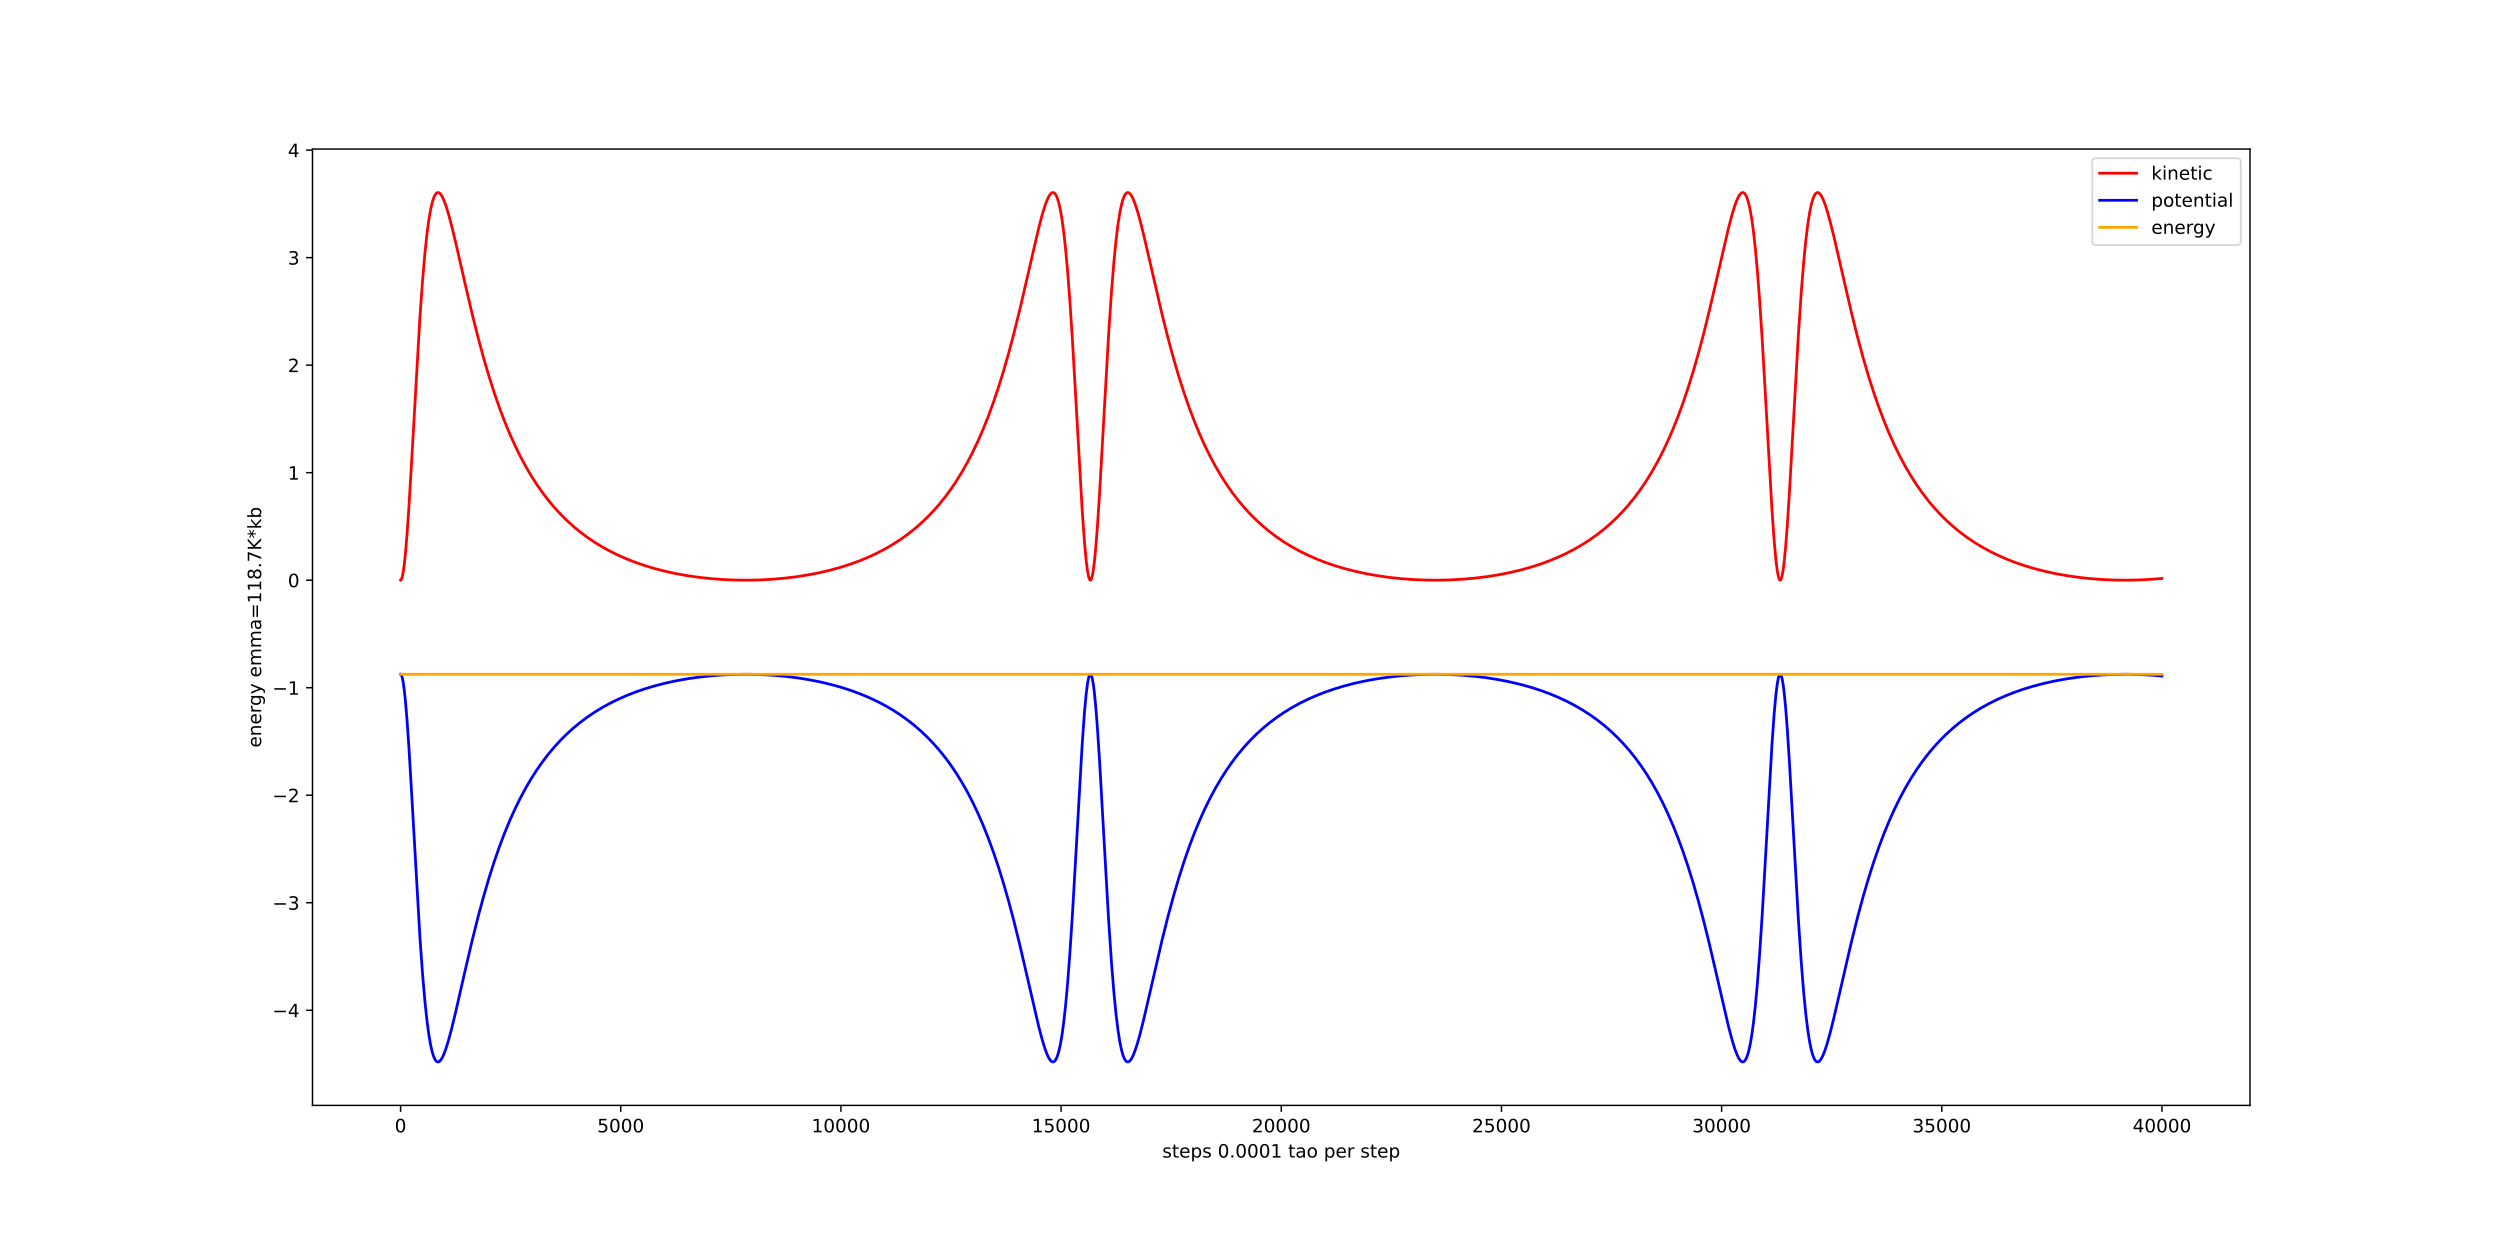<?xml version="1.0" encoding="utf-8" standalone="no"?>
<!DOCTYPE svg PUBLIC "-//W3C//DTD SVG 1.1//EN"
  "http://www.w3.org/Graphics/SVG/1.1/DTD/svg11.dtd">
<!-- Created with matplotlib (https://matplotlib.org/) -->
<svg height="673.2pt" version="1.1" viewBox="0 0 1355.04 673.2" width="1355.04pt" xmlns="http://www.w3.org/2000/svg" xmlns:xlink="http://www.w3.org/1999/xlink">
 <defs>
  <style type="text/css">
*{stroke-linecap:butt;stroke-linejoin:round;}
  </style>
 </defs>
 <g id="figure_1">
  <g id="patch_1">
   <path d="M 0 673.2 
L 1355.04 673.2 
L 1355.04 0 
L 0 0 
z
" style="fill:#ffffff;"/>
  </g>
  <g id="axes_1">
   <g id="patch_2">
    <path d="M 169.38 599.148 
L 1219.536 599.148 
L 1219.536 80.784 
L 169.38 80.784 
z
" style="fill:#ffffff;"/>
   </g>
   <g id="matplotlib.axis_1">
    <g id="xtick_1">
     <g id="line2d_1">
      <defs>
       <path d="M 0 0 
L 0 3.5 
" id="m4a2702fc9f" style="stroke:#000000;stroke-width:0.8;"/>
      </defs>
      <g>
       <use style="stroke:#000000;stroke-width:0.8;" x="217.114" xlink:href="#m4a2702fc9f" y="599.148"/>
      </g>
     </g>
     <g id="text_1">
      <!-- 0 -->
      <defs>
       <path d="M 31.781 66.406 
Q 24.172 66.406 20.328 58.906 
Q 16.5 51.422 16.5 36.375 
Q 16.5 21.391 20.328 13.891 
Q 24.172 6.391 31.781 6.391 
Q 39.453 6.391 43.281 13.891 
Q 47.125 21.391 47.125 36.375 
Q 47.125 51.422 43.281 58.906 
Q 39.453 66.406 31.781 66.406 
z
M 31.781 74.219 
Q 44.047 74.219 50.516 64.516 
Q 56.984 54.828 56.984 36.375 
Q 56.984 17.969 50.516 8.266 
Q 44.047 -1.422 31.781 -1.422 
Q 19.531 -1.422 13.062 8.266 
Q 6.594 17.969 6.594 36.375 
Q 6.594 54.828 13.062 64.516 
Q 19.531 74.219 31.781 74.219 
z
" id="DejaVuSans-48"/>
      </defs>
      <g transform="translate(213.933 613.746)scale(0.1 -0.1)">
       <use xlink:href="#DejaVuSans-48"/>
      </g>
     </g>
    </g>
    <g id="xtick_2">
     <g id="line2d_2">
      <g>
       <use style="stroke:#000000;stroke-width:0.8;" x="336.453" xlink:href="#m4a2702fc9f" y="599.148"/>
      </g>
     </g>
     <g id="text_2">
      <!-- 5000 -->
      <defs>
       <path d="M 10.797 72.906 
L 49.516 72.906 
L 49.516 64.594 
L 19.828 64.594 
L 19.828 46.734 
Q 21.969 47.469 24.109 47.828 
Q 26.266 48.188 28.422 48.188 
Q 40.625 48.188 47.75 41.5 
Q 54.891 34.812 54.891 23.391 
Q 54.891 11.625 47.562 5.094 
Q 40.234 -1.422 26.906 -1.422 
Q 22.312 -1.422 17.547 -0.641 
Q 12.797 0.141 7.719 1.703 
L 7.719 11.625 
Q 12.109 9.234 16.797 8.062 
Q 21.484 6.891 26.703 6.891 
Q 35.156 6.891 40.078 11.328 
Q 45.016 15.766 45.016 23.391 
Q 45.016 31 40.078 35.438 
Q 35.156 39.891 26.703 39.891 
Q 22.75 39.891 18.812 39.016 
Q 14.891 38.141 10.797 36.281 
z
" id="DejaVuSans-53"/>
      </defs>
      <g transform="translate(323.728 613.746)scale(0.1 -0.1)">
       <use xlink:href="#DejaVuSans-53"/>
       <use x="63.623" xlink:href="#DejaVuSans-48"/>
       <use x="127.246" xlink:href="#DejaVuSans-48"/>
       <use x="190.869" xlink:href="#DejaVuSans-48"/>
      </g>
     </g>
    </g>
    <g id="xtick_3">
     <g id="line2d_3">
      <g>
       <use style="stroke:#000000;stroke-width:0.8;" x="455.792" xlink:href="#m4a2702fc9f" y="599.148"/>
      </g>
     </g>
     <g id="text_3">
      <!-- 10000 -->
      <defs>
       <path d="M 12.406 8.297 
L 28.516 8.297 
L 28.516 63.922 
L 10.984 60.406 
L 10.984 69.391 
L 28.422 72.906 
L 38.281 72.906 
L 38.281 8.297 
L 54.391 8.297 
L 54.391 0 
L 12.406 0 
z
" id="DejaVuSans-49"/>
      </defs>
      <g transform="translate(439.886 613.746)scale(0.1 -0.1)">
       <use xlink:href="#DejaVuSans-49"/>
       <use x="63.623" xlink:href="#DejaVuSans-48"/>
       <use x="127.246" xlink:href="#DejaVuSans-48"/>
       <use x="190.869" xlink:href="#DejaVuSans-48"/>
       <use x="254.492" xlink:href="#DejaVuSans-48"/>
      </g>
     </g>
    </g>
    <g id="xtick_4">
     <g id="line2d_4">
      <g>
       <use style="stroke:#000000;stroke-width:0.8;" x="575.131" xlink:href="#m4a2702fc9f" y="599.148"/>
      </g>
     </g>
     <g id="text_4">
      <!-- 15000 -->
      <g transform="translate(559.225 613.746)scale(0.1 -0.1)">
       <use xlink:href="#DejaVuSans-49"/>
       <use x="63.623" xlink:href="#DejaVuSans-53"/>
       <use x="127.246" xlink:href="#DejaVuSans-48"/>
       <use x="190.869" xlink:href="#DejaVuSans-48"/>
       <use x="254.492" xlink:href="#DejaVuSans-48"/>
      </g>
     </g>
    </g>
    <g id="xtick_5">
     <g id="line2d_5">
      <g>
       <use style="stroke:#000000;stroke-width:0.8;" x="694.47" xlink:href="#m4a2702fc9f" y="599.148"/>
      </g>
     </g>
     <g id="text_5">
      <!-- 20000 -->
      <defs>
       <path d="M 19.188 8.297 
L 53.609 8.297 
L 53.609 0 
L 7.328 0 
L 7.328 8.297 
Q 12.938 14.109 22.625 23.891 
Q 32.328 33.688 34.812 36.531 
Q 39.547 41.844 41.422 45.531 
Q 43.312 49.219 43.312 52.781 
Q 43.312 58.594 39.234 62.25 
Q 35.156 65.922 28.609 65.922 
Q 23.969 65.922 18.812 64.312 
Q 13.672 62.703 7.812 59.422 
L 7.812 69.391 
Q 13.766 71.781 18.938 73 
Q 24.125 74.219 28.422 74.219 
Q 39.75 74.219 46.484 68.547 
Q 53.219 62.891 53.219 53.422 
Q 53.219 48.922 51.531 44.891 
Q 49.859 40.875 45.406 35.406 
Q 44.188 33.984 37.641 27.219 
Q 31.109 20.453 19.188 8.297 
z
" id="DejaVuSans-50"/>
      </defs>
      <g transform="translate(678.564 613.746)scale(0.1 -0.1)">
       <use xlink:href="#DejaVuSans-50"/>
       <use x="63.623" xlink:href="#DejaVuSans-48"/>
       <use x="127.246" xlink:href="#DejaVuSans-48"/>
       <use x="190.869" xlink:href="#DejaVuSans-48"/>
       <use x="254.492" xlink:href="#DejaVuSans-48"/>
      </g>
     </g>
    </g>
    <g id="xtick_6">
     <g id="line2d_6">
      <g>
       <use style="stroke:#000000;stroke-width:0.8;" x="813.809" xlink:href="#m4a2702fc9f" y="599.148"/>
      </g>
     </g>
     <g id="text_6">
      <!-- 25000 -->
      <g transform="translate(797.903 613.746)scale(0.1 -0.1)">
       <use xlink:href="#DejaVuSans-50"/>
       <use x="63.623" xlink:href="#DejaVuSans-53"/>
       <use x="127.246" xlink:href="#DejaVuSans-48"/>
       <use x="190.869" xlink:href="#DejaVuSans-48"/>
       <use x="254.492" xlink:href="#DejaVuSans-48"/>
      </g>
     </g>
    </g>
    <g id="xtick_7">
     <g id="line2d_7">
      <g>
       <use style="stroke:#000000;stroke-width:0.8;" x="933.148" xlink:href="#m4a2702fc9f" y="599.148"/>
      </g>
     </g>
     <g id="text_7">
      <!-- 30000 -->
      <defs>
       <path d="M 40.578 39.312 
Q 47.656 37.797 51.625 33 
Q 55.609 28.219 55.609 21.188 
Q 55.609 10.406 48.188 4.484 
Q 40.766 -1.422 27.094 -1.422 
Q 22.516 -1.422 17.656 -0.516 
Q 12.797 0.391 7.625 2.203 
L 7.625 11.719 
Q 11.719 9.328 16.594 8.109 
Q 21.484 6.891 26.812 6.891 
Q 36.078 6.891 40.938 10.547 
Q 45.797 14.203 45.797 21.188 
Q 45.797 27.641 41.281 31.266 
Q 36.766 34.906 28.719 34.906 
L 20.219 34.906 
L 20.219 43.016 
L 29.109 43.016 
Q 36.375 43.016 40.234 45.922 
Q 44.094 48.828 44.094 54.297 
Q 44.094 59.906 40.109 62.906 
Q 36.141 65.922 28.719 65.922 
Q 24.656 65.922 20.016 65.031 
Q 15.375 64.156 9.812 62.312 
L 9.812 71.094 
Q 15.438 72.656 20.344 73.438 
Q 25.25 74.219 29.594 74.219 
Q 40.828 74.219 47.359 69.109 
Q 53.906 64.016 53.906 55.328 
Q 53.906 49.266 50.438 45.094 
Q 46.969 40.922 40.578 39.312 
z
" id="DejaVuSans-51"/>
      </defs>
      <g transform="translate(917.241 613.746)scale(0.1 -0.1)">
       <use xlink:href="#DejaVuSans-51"/>
       <use x="63.623" xlink:href="#DejaVuSans-48"/>
       <use x="127.246" xlink:href="#DejaVuSans-48"/>
       <use x="190.869" xlink:href="#DejaVuSans-48"/>
       <use x="254.492" xlink:href="#DejaVuSans-48"/>
      </g>
     </g>
    </g>
    <g id="xtick_8">
     <g id="line2d_8">
      <g>
       <use style="stroke:#000000;stroke-width:0.8;" x="1052.487" xlink:href="#m4a2702fc9f" y="599.148"/>
      </g>
     </g>
     <g id="text_8">
      <!-- 35000 -->
      <g transform="translate(1036.58 613.746)scale(0.1 -0.1)">
       <use xlink:href="#DejaVuSans-51"/>
       <use x="63.623" xlink:href="#DejaVuSans-53"/>
       <use x="127.246" xlink:href="#DejaVuSans-48"/>
       <use x="190.869" xlink:href="#DejaVuSans-48"/>
       <use x="254.492" xlink:href="#DejaVuSans-48"/>
      </g>
     </g>
    </g>
    <g id="xtick_9">
     <g id="line2d_9">
      <g>
       <use style="stroke:#000000;stroke-width:0.8;" x="1171.826" xlink:href="#m4a2702fc9f" y="599.148"/>
      </g>
     </g>
     <g id="text_9">
      <!-- 40000 -->
      <defs>
       <path d="M 37.797 64.312 
L 12.891 25.391 
L 37.797 25.391 
z
M 35.203 72.906 
L 47.609 72.906 
L 47.609 25.391 
L 58.016 25.391 
L 58.016 17.188 
L 47.609 17.188 
L 47.609 0 
L 37.797 0 
L 37.797 17.188 
L 4.891 17.188 
L 4.891 26.703 
z
" id="DejaVuSans-52"/>
      </defs>
      <g transform="translate(1155.919 613.746)scale(0.1 -0.1)">
       <use xlink:href="#DejaVuSans-52"/>
       <use x="63.623" xlink:href="#DejaVuSans-48"/>
       <use x="127.246" xlink:href="#DejaVuSans-48"/>
       <use x="190.869" xlink:href="#DejaVuSans-48"/>
       <use x="254.492" xlink:href="#DejaVuSans-48"/>
      </g>
     </g>
    </g>
    <g id="text_10">
     <!-- steps 0.0001 tao per step -->
     <defs>
      <path d="M 44.281 53.078 
L 44.281 44.578 
Q 40.484 46.531 36.375 47.5 
Q 32.281 48.484 27.875 48.484 
Q 21.188 48.484 17.844 46.438 
Q 14.5 44.391 14.5 40.281 
Q 14.5 37.156 16.891 35.375 
Q 19.281 33.594 26.516 31.984 
L 29.594 31.297 
Q 39.156 29.25 43.188 25.516 
Q 47.219 21.781 47.219 15.094 
Q 47.219 7.469 41.188 3.016 
Q 35.156 -1.422 24.609 -1.422 
Q 20.219 -1.422 15.453 -0.562 
Q 10.688 0.297 5.422 2 
L 5.422 11.281 
Q 10.406 8.688 15.234 7.391 
Q 20.062 6.109 24.812 6.109 
Q 31.156 6.109 34.562 8.281 
Q 37.984 10.453 37.984 14.406 
Q 37.984 18.062 35.516 20.016 
Q 33.062 21.969 24.703 23.781 
L 21.578 24.516 
Q 13.234 26.266 9.516 29.906 
Q 5.812 33.547 5.812 39.891 
Q 5.812 47.609 11.281 51.797 
Q 16.75 56 26.812 56 
Q 31.781 56 36.172 55.266 
Q 40.578 54.547 44.281 53.078 
z
" id="DejaVuSans-115"/>
      <path d="M 18.312 70.219 
L 18.312 54.688 
L 36.812 54.688 
L 36.812 47.703 
L 18.312 47.703 
L 18.312 18.016 
Q 18.312 11.328 20.141 9.422 
Q 21.969 7.516 27.594 7.516 
L 36.812 7.516 
L 36.812 0 
L 27.594 0 
Q 17.188 0 13.234 3.875 
Q 9.281 7.766 9.281 18.016 
L 9.281 47.703 
L 2.688 47.703 
L 2.688 54.688 
L 9.281 54.688 
L 9.281 70.219 
z
" id="DejaVuSans-116"/>
      <path d="M 56.203 29.594 
L 56.203 25.203 
L 14.891 25.203 
Q 15.484 15.922 20.484 11.062 
Q 25.484 6.203 34.422 6.203 
Q 39.594 6.203 44.453 7.469 
Q 49.312 8.734 54.109 11.281 
L 54.109 2.781 
Q 49.266 0.734 44.188 -0.344 
Q 39.109 -1.422 33.891 -1.422 
Q 20.797 -1.422 13.156 6.188 
Q 5.516 13.812 5.516 26.812 
Q 5.516 40.234 12.766 48.109 
Q 20.016 56 32.328 56 
Q 43.359 56 49.781 48.891 
Q 56.203 41.797 56.203 29.594 
z
M 47.219 32.234 
Q 47.125 39.594 43.094 43.984 
Q 39.062 48.391 32.422 48.391 
Q 24.906 48.391 20.391 44.141 
Q 15.875 39.891 15.188 32.172 
z
" id="DejaVuSans-101"/>
      <path d="M 18.109 8.203 
L 18.109 -20.797 
L 9.078 -20.797 
L 9.078 54.688 
L 18.109 54.688 
L 18.109 46.391 
Q 20.953 51.266 25.266 53.625 
Q 29.594 56 35.594 56 
Q 45.562 56 51.781 48.094 
Q 58.016 40.188 58.016 27.297 
Q 58.016 14.406 51.781 6.484 
Q 45.562 -1.422 35.594 -1.422 
Q 29.594 -1.422 25.266 0.953 
Q 20.953 3.328 18.109 8.203 
z
M 48.688 27.297 
Q 48.688 37.203 44.609 42.844 
Q 40.531 48.484 33.406 48.484 
Q 26.266 48.484 22.188 42.844 
Q 18.109 37.203 18.109 27.297 
Q 18.109 17.391 22.188 11.75 
Q 26.266 6.109 33.406 6.109 
Q 40.531 6.109 44.609 11.75 
Q 48.688 17.391 48.688 27.297 
z
" id="DejaVuSans-112"/>
      <path id="DejaVuSans-32"/>
      <path d="M 10.688 12.406 
L 21 12.406 
L 21 0 
L 10.688 0 
z
" id="DejaVuSans-46"/>
      <path d="M 34.281 27.484 
Q 23.391 27.484 19.188 25 
Q 14.984 22.516 14.984 16.5 
Q 14.984 11.719 18.141 8.906 
Q 21.297 6.109 26.703 6.109 
Q 34.188 6.109 38.703 11.406 
Q 43.219 16.703 43.219 25.484 
L 43.219 27.484 
z
M 52.203 31.203 
L 52.203 0 
L 43.219 0 
L 43.219 8.297 
Q 40.141 3.328 35.547 0.953 
Q 30.953 -1.422 24.312 -1.422 
Q 15.922 -1.422 10.953 3.297 
Q 6 8.016 6 15.922 
Q 6 25.141 12.172 29.828 
Q 18.359 34.516 30.609 34.516 
L 43.219 34.516 
L 43.219 35.406 
Q 43.219 41.609 39.141 45 
Q 35.062 48.391 27.688 48.391 
Q 23 48.391 18.547 47.266 
Q 14.109 46.141 10.016 43.891 
L 10.016 52.203 
Q 14.938 54.109 19.578 55.047 
Q 24.219 56 28.609 56 
Q 40.484 56 46.344 49.844 
Q 52.203 43.703 52.203 31.203 
z
" id="DejaVuSans-97"/>
      <path d="M 30.609 48.391 
Q 23.391 48.391 19.188 42.75 
Q 14.984 37.109 14.984 27.297 
Q 14.984 17.484 19.156 11.844 
Q 23.344 6.203 30.609 6.203 
Q 37.797 6.203 41.984 11.859 
Q 46.188 17.531 46.188 27.297 
Q 46.188 37.016 41.984 42.703 
Q 37.797 48.391 30.609 48.391 
z
M 30.609 56 
Q 42.328 56 49.016 48.375 
Q 55.719 40.766 55.719 27.297 
Q 55.719 13.875 49.016 6.219 
Q 42.328 -1.422 30.609 -1.422 
Q 18.844 -1.422 12.172 6.219 
Q 5.516 13.875 5.516 27.297 
Q 5.516 40.766 12.172 48.375 
Q 18.844 56 30.609 56 
z
" id="DejaVuSans-111"/>
      <path d="M 41.109 46.297 
Q 39.594 47.172 37.812 47.578 
Q 36.031 48 33.891 48 
Q 26.266 48 22.188 43.047 
Q 18.109 38.094 18.109 28.812 
L 18.109 0 
L 9.078 0 
L 9.078 54.688 
L 18.109 54.688 
L 18.109 46.188 
Q 20.953 51.172 25.484 53.578 
Q 30.031 56 36.531 56 
Q 37.453 56 38.578 55.875 
Q 39.703 55.766 41.062 55.516 
z
" id="DejaVuSans-114"/>
     </defs>
     <g transform="translate(629.981 627.425)scale(0.1 -0.1)">
      <use xlink:href="#DejaVuSans-115"/>
      <use x="52.1" xlink:href="#DejaVuSans-116"/>
      <use x="91.309" xlink:href="#DejaVuSans-101"/>
      <use x="152.832" xlink:href="#DejaVuSans-112"/>
      <use x="216.309" xlink:href="#DejaVuSans-115"/>
      <use x="268.408" xlink:href="#DejaVuSans-32"/>
      <use x="300.195" xlink:href="#DejaVuSans-48"/>
      <use x="363.818" xlink:href="#DejaVuSans-46"/>
      <use x="395.605" xlink:href="#DejaVuSans-48"/>
      <use x="459.229" xlink:href="#DejaVuSans-48"/>
      <use x="522.852" xlink:href="#DejaVuSans-48"/>
      <use x="586.475" xlink:href="#DejaVuSans-49"/>
      <use x="650.098" xlink:href="#DejaVuSans-32"/>
      <use x="681.885" xlink:href="#DejaVuSans-116"/>
      <use x="721.094" xlink:href="#DejaVuSans-97"/>
      <use x="782.373" xlink:href="#DejaVuSans-111"/>
      <use x="843.555" xlink:href="#DejaVuSans-32"/>
      <use x="875.342" xlink:href="#DejaVuSans-112"/>
      <use x="938.818" xlink:href="#DejaVuSans-101"/>
      <use x="1000.342" xlink:href="#DejaVuSans-114"/>
      <use x="1041.455" xlink:href="#DejaVuSans-32"/>
      <use x="1073.242" xlink:href="#DejaVuSans-115"/>
      <use x="1125.342" xlink:href="#DejaVuSans-116"/>
      <use x="1164.551" xlink:href="#DejaVuSans-101"/>
      <use x="1226.074" xlink:href="#DejaVuSans-112"/>
     </g>
    </g>
   </g>
   <g id="matplotlib.axis_2">
    <g id="ytick_1">
     <g id="line2d_10">
      <defs>
       <path d="M 0 0 
L -3.5 0 
" id="mafb78a9bdf" style="stroke:#000000;stroke-width:0.8;"/>
      </defs>
      <g>
       <use style="stroke:#000000;stroke-width:0.8;" x="169.38" xlink:href="#mafb78a9bdf" y="547.577"/>
      </g>
     </g>
     <g id="text_11">
      <!-- −4 -->
      <defs>
       <path d="M 10.594 35.5 
L 73.188 35.5 
L 73.188 27.203 
L 10.594 27.203 
z
" id="DejaVuSans-8722"/>
      </defs>
      <g transform="translate(147.638 551.376)scale(0.1 -0.1)">
       <use xlink:href="#DejaVuSans-8722"/>
       <use x="83.789" xlink:href="#DejaVuSans-52"/>
      </g>
     </g>
    </g>
    <g id="ytick_2">
     <g id="line2d_11">
      <g>
       <use style="stroke:#000000;stroke-width:0.8;" x="169.38" xlink:href="#mafb78a9bdf" y="489.3"/>
      </g>
     </g>
     <g id="text_12">
      <!-- −3 -->
      <g transform="translate(147.638 493.099)scale(0.1 -0.1)">
       <use xlink:href="#DejaVuSans-8722"/>
       <use x="83.789" xlink:href="#DejaVuSans-51"/>
      </g>
     </g>
    </g>
    <g id="ytick_3">
     <g id="line2d_12">
      <g>
       <use style="stroke:#000000;stroke-width:0.8;" x="169.38" xlink:href="#mafb78a9bdf" y="431.024"/>
      </g>
     </g>
     <g id="text_13">
      <!-- −2 -->
      <g transform="translate(147.638 434.823)scale(0.1 -0.1)">
       <use xlink:href="#DejaVuSans-8722"/>
       <use x="83.789" xlink:href="#DejaVuSans-50"/>
      </g>
     </g>
    </g>
    <g id="ytick_4">
     <g id="line2d_13">
      <g>
       <use style="stroke:#000000;stroke-width:0.8;" x="169.38" xlink:href="#mafb78a9bdf" y="372.747"/>
      </g>
     </g>
     <g id="text_14">
      <!-- −1 -->
      <g transform="translate(147.638 376.546)scale(0.1 -0.1)">
       <use xlink:href="#DejaVuSans-8722"/>
       <use x="83.789" xlink:href="#DejaVuSans-49"/>
      </g>
     </g>
    </g>
    <g id="ytick_5">
     <g id="line2d_14">
      <g>
       <use style="stroke:#000000;stroke-width:0.8;" x="169.38" xlink:href="#mafb78a9bdf" y="314.47"/>
      </g>
     </g>
     <g id="text_15">
      <!-- 0 -->
      <g transform="translate(156.018 318.269)scale(0.1 -0.1)">
       <use xlink:href="#DejaVuSans-48"/>
      </g>
     </g>
    </g>
    <g id="ytick_6">
     <g id="line2d_15">
      <g>
       <use style="stroke:#000000;stroke-width:0.8;" x="169.38" xlink:href="#mafb78a9bdf" y="256.193"/>
      </g>
     </g>
     <g id="text_16">
      <!-- 1 -->
      <g transform="translate(156.018 259.992)scale(0.1 -0.1)">
       <use xlink:href="#DejaVuSans-49"/>
      </g>
     </g>
    </g>
    <g id="ytick_7">
     <g id="line2d_16">
      <g>
       <use style="stroke:#000000;stroke-width:0.8;" x="169.38" xlink:href="#mafb78a9bdf" y="197.916"/>
      </g>
     </g>
     <g id="text_17">
      <!-- 2 -->
      <g transform="translate(156.018 201.716)scale(0.1 -0.1)">
       <use xlink:href="#DejaVuSans-50"/>
      </g>
     </g>
    </g>
    <g id="ytick_8">
     <g id="line2d_17">
      <g>
       <use style="stroke:#000000;stroke-width:0.8;" x="169.38" xlink:href="#mafb78a9bdf" y="139.64"/>
      </g>
     </g>
     <g id="text_18">
      <!-- 3 -->
      <g transform="translate(156.018 143.439)scale(0.1 -0.1)">
       <use xlink:href="#DejaVuSans-51"/>
      </g>
     </g>
    </g>
    <g id="ytick_9">
     <g id="line2d_18">
      <g>
       <use style="stroke:#000000;stroke-width:0.8;" x="169.38" xlink:href="#mafb78a9bdf" y="81.363"/>
      </g>
     </g>
     <g id="text_19">
      <!-- 4 -->
      <g transform="translate(156.018 85.162)scale(0.1 -0.1)">
       <use xlink:href="#DejaVuSans-52"/>
      </g>
     </g>
    </g>
    <g id="text_20">
     <!-- energy emma=118.7K*kb -->
     <defs>
      <path d="M 54.891 33.016 
L 54.891 0 
L 45.906 0 
L 45.906 32.719 
Q 45.906 40.484 42.875 44.328 
Q 39.844 48.188 33.797 48.188 
Q 26.516 48.188 22.312 43.547 
Q 18.109 38.922 18.109 30.906 
L 18.109 0 
L 9.078 0 
L 9.078 54.688 
L 18.109 54.688 
L 18.109 46.188 
Q 21.344 51.125 25.703 53.562 
Q 30.078 56 35.797 56 
Q 45.219 56 50.047 50.172 
Q 54.891 44.344 54.891 33.016 
z
" id="DejaVuSans-110"/>
      <path d="M 45.406 27.984 
Q 45.406 37.75 41.375 43.109 
Q 37.359 48.484 30.078 48.484 
Q 22.859 48.484 18.828 43.109 
Q 14.797 37.75 14.797 27.984 
Q 14.797 18.266 18.828 12.891 
Q 22.859 7.516 30.078 7.516 
Q 37.359 7.516 41.375 12.891 
Q 45.406 18.266 45.406 27.984 
z
M 54.391 6.781 
Q 54.391 -7.172 48.188 -13.984 
Q 42 -20.797 29.203 -20.797 
Q 24.469 -20.797 20.266 -20.094 
Q 16.062 -19.391 12.109 -17.922 
L 12.109 -9.188 
Q 16.062 -11.328 19.922 -12.344 
Q 23.781 -13.375 27.781 -13.375 
Q 36.625 -13.375 41.016 -8.766 
Q 45.406 -4.156 45.406 5.172 
L 45.406 9.625 
Q 42.625 4.781 38.281 2.391 
Q 33.938 0 27.875 0 
Q 17.828 0 11.672 7.656 
Q 5.516 15.328 5.516 27.984 
Q 5.516 40.672 11.672 48.328 
Q 17.828 56 27.875 56 
Q 33.938 56 38.281 53.609 
Q 42.625 51.219 45.406 46.391 
L 45.406 54.688 
L 54.391 54.688 
z
" id="DejaVuSans-103"/>
      <path d="M 32.172 -5.078 
Q 28.375 -14.844 24.75 -17.812 
Q 21.141 -20.797 15.094 -20.797 
L 7.906 -20.797 
L 7.906 -13.281 
L 13.188 -13.281 
Q 16.891 -13.281 18.938 -11.516 
Q 21 -9.766 23.484 -3.219 
L 25.094 0.875 
L 2.984 54.688 
L 12.5 54.688 
L 29.594 11.922 
L 46.688 54.688 
L 56.203 54.688 
z
" id="DejaVuSans-121"/>
      <path d="M 52 44.188 
Q 55.375 50.25 60.062 53.125 
Q 64.75 56 71.094 56 
Q 79.641 56 84.281 50.016 
Q 88.922 44.047 88.922 33.016 
L 88.922 0 
L 79.891 0 
L 79.891 32.719 
Q 79.891 40.578 77.094 44.375 
Q 74.312 48.188 68.609 48.188 
Q 61.625 48.188 57.562 43.547 
Q 53.516 38.922 53.516 30.906 
L 53.516 0 
L 44.484 0 
L 44.484 32.719 
Q 44.484 40.625 41.703 44.406 
Q 38.922 48.188 33.109 48.188 
Q 26.219 48.188 22.156 43.531 
Q 18.109 38.875 18.109 30.906 
L 18.109 0 
L 9.078 0 
L 9.078 54.688 
L 18.109 54.688 
L 18.109 46.188 
Q 21.188 51.219 25.484 53.609 
Q 29.781 56 35.688 56 
Q 41.656 56 45.828 52.969 
Q 50 49.953 52 44.188 
z
" id="DejaVuSans-109"/>
      <path d="M 10.594 45.406 
L 73.188 45.406 
L 73.188 37.203 
L 10.594 37.203 
z
M 10.594 25.484 
L 73.188 25.484 
L 73.188 17.188 
L 10.594 17.188 
z
" id="DejaVuSans-61"/>
      <path d="M 31.781 34.625 
Q 24.75 34.625 20.719 30.859 
Q 16.703 27.094 16.703 20.516 
Q 16.703 13.922 20.719 10.156 
Q 24.75 6.391 31.781 6.391 
Q 38.812 6.391 42.859 10.172 
Q 46.922 13.969 46.922 20.516 
Q 46.922 27.094 42.891 30.859 
Q 38.875 34.625 31.781 34.625 
z
M 21.922 38.812 
Q 15.578 40.375 12.031 44.719 
Q 8.5 49.078 8.5 55.328 
Q 8.5 64.062 14.719 69.141 
Q 20.953 74.219 31.781 74.219 
Q 42.672 74.219 48.875 69.141 
Q 55.078 64.062 55.078 55.328 
Q 55.078 49.078 51.531 44.719 
Q 48 40.375 41.703 38.812 
Q 48.828 37.156 52.797 32.312 
Q 56.781 27.484 56.781 20.516 
Q 56.781 9.906 50.312 4.234 
Q 43.844 -1.422 31.781 -1.422 
Q 19.734 -1.422 13.25 4.234 
Q 6.781 9.906 6.781 20.516 
Q 6.781 27.484 10.781 32.312 
Q 14.797 37.156 21.922 38.812 
z
M 18.312 54.391 
Q 18.312 48.734 21.844 45.562 
Q 25.391 42.391 31.781 42.391 
Q 38.141 42.391 41.719 45.562 
Q 45.312 48.734 45.312 54.391 
Q 45.312 60.062 41.719 63.234 
Q 38.141 66.406 31.781 66.406 
Q 25.391 66.406 21.844 63.234 
Q 18.312 60.062 18.312 54.391 
z
" id="DejaVuSans-56"/>
      <path d="M 8.203 72.906 
L 55.078 72.906 
L 55.078 68.703 
L 28.609 0 
L 18.312 0 
L 43.219 64.594 
L 8.203 64.594 
z
" id="DejaVuSans-55"/>
      <path d="M 9.812 72.906 
L 19.672 72.906 
L 19.672 42.094 
L 52.391 72.906 
L 65.094 72.906 
L 28.906 38.922 
L 67.672 0 
L 54.688 0 
L 19.672 35.109 
L 19.672 0 
L 9.812 0 
z
" id="DejaVuSans-75"/>
      <path d="M 47.016 60.891 
L 29.5 51.422 
L 47.016 41.891 
L 44.188 37.109 
L 27.781 47.016 
L 27.781 28.609 
L 22.219 28.609 
L 22.219 47.016 
L 5.812 37.109 
L 2.984 41.891 
L 20.516 51.422 
L 2.984 60.891 
L 5.812 65.719 
L 22.219 55.812 
L 22.219 74.219 
L 27.781 74.219 
L 27.781 55.812 
L 44.188 65.719 
z
" id="DejaVuSans-42"/>
      <path d="M 9.078 75.984 
L 18.109 75.984 
L 18.109 31.109 
L 44.922 54.688 
L 56.391 54.688 
L 27.391 29.109 
L 57.625 0 
L 45.906 0 
L 18.109 26.703 
L 18.109 0 
L 9.078 0 
z
" id="DejaVuSans-107"/>
      <path d="M 48.688 27.297 
Q 48.688 37.203 44.609 42.844 
Q 40.531 48.484 33.406 48.484 
Q 26.266 48.484 22.188 42.844 
Q 18.109 37.203 18.109 27.297 
Q 18.109 17.391 22.188 11.75 
Q 26.266 6.109 33.406 6.109 
Q 40.531 6.109 44.609 11.75 
Q 48.688 17.391 48.688 27.297 
z
M 18.109 46.391 
Q 20.953 51.266 25.266 53.625 
Q 29.594 56 35.594 56 
Q 45.562 56 51.781 48.094 
Q 58.016 40.188 58.016 27.297 
Q 58.016 14.406 51.781 6.484 
Q 45.562 -1.422 35.594 -1.422 
Q 29.594 -1.422 25.266 0.953 
Q 20.953 3.328 18.109 8.203 
L 18.109 0 
L 9.078 0 
L 9.078 75.984 
L 18.109 75.984 
z
" id="DejaVuSans-98"/>
     </defs>
     <g transform="translate(141.558 405.212)rotate(-90)scale(0.1 -0.1)">
      <use xlink:href="#DejaVuSans-101"/>
      <use x="61.523" xlink:href="#DejaVuSans-110"/>
      <use x="124.902" xlink:href="#DejaVuSans-101"/>
      <use x="186.426" xlink:href="#DejaVuSans-114"/>
      <use x="225.789" xlink:href="#DejaVuSans-103"/>
      <use x="289.266" xlink:href="#DejaVuSans-121"/>
      <use x="348.445" xlink:href="#DejaVuSans-32"/>
      <use x="380.232" xlink:href="#DejaVuSans-101"/>
      <use x="441.756" xlink:href="#DejaVuSans-109"/>
      <use x="539.168" xlink:href="#DejaVuSans-109"/>
      <use x="636.58" xlink:href="#DejaVuSans-97"/>
      <use x="697.859" xlink:href="#DejaVuSans-61"/>
      <use x="781.648" xlink:href="#DejaVuSans-49"/>
      <use x="845.271" xlink:href="#DejaVuSans-49"/>
      <use x="908.895" xlink:href="#DejaVuSans-56"/>
      <use x="972.518" xlink:href="#DejaVuSans-46"/>
      <use x="1004.305" xlink:href="#DejaVuSans-55"/>
      <use x="1067.928" xlink:href="#DejaVuSans-75"/>
      <use x="1133.504" xlink:href="#DejaVuSans-42"/>
      <use x="1183.504" xlink:href="#DejaVuSans-107"/>
      <use x="1241.414" xlink:href="#DejaVuSans-98"/>
     </g>
    </g>
   </g>
   <g id="line2d_19">
    <path clip-path="url(#p213208cd46)" d="M 217.114 314.47 
L 217.353 314.336 
L 217.639 313.853 
L 217.997 312.762 
L 218.451 310.613 
L 219.024 306.717 
L 219.716 300.357 
L 220.575 290.211 
L 221.649 274.65 
L 223.129 249.645 
L 227.616 171.737 
L 229.048 151.749 
L 230.289 137.381 
L 231.411 126.829 
L 232.437 119.148 
L 233.392 113.6 
L 234.251 109.829 
L 235.039 107.308 
L 235.731 105.769 
L 236.352 104.885 
L 236.901 104.461 
L 237.402 104.346 
L 237.879 104.461 
L 238.404 104.822 
L 239.025 105.538 
L 239.765 106.76 
L 240.648 108.682 
L 241.722 111.59 
L 243.035 115.831 
L 244.706 122.037 
L 246.973 131.388 
L 251.484 151.18 
L 255.9 170.103 
L 259.169 183.15 
L 262.177 194.258 
L 265.065 204.092 
L 267.905 212.986 
L 270.721 221.083 
L 273.538 228.51 
L 276.354 235.319 
L 279.194 241.613 
L 282.082 247.476 
L 284.994 252.89 
L 287.954 257.931 
L 290.985 262.658 
L 294.064 267.052 
L 297.238 271.195 
L 300.485 275.067 
L 303.826 278.707 
L 307.263 282.122 
L 310.795 285.321 
L 314.471 288.348 
L 318.266 291.186 
L 322.204 293.853 
L 326.309 296.365 
L 330.582 298.717 
L 335.045 300.919 
L 339.699 302.968 
L 344.568 304.868 
L 349.676 306.621 
L 355.022 308.219 
L 360.607 309.654 
L 366.431 310.92 
L 372.494 312.009 
L 378.771 312.911 
L 385.263 313.618 
L 391.898 314.116 
L 398.653 314.401 
L 405.479 314.465 
L 412.281 314.308 
L 419.036 313.929 
L 425.671 313.335 
L 432.115 312.536 
L 438.369 311.538 
L 444.383 310.355 
L 450.159 308.994 
L 455.697 307.461 
L 460.971 305.771 
L 466.008 303.926 
L 470.805 301.934 
L 475.388 299.793 
L 479.779 297.496 
L 483.98 295.05 
L 488.014 292.443 
L 491.88 289.681 
L 495.604 286.748 
L 499.184 283.645 
L 502.645 280.353 
L 506.01 276.844 
L 509.28 273.111 
L 512.454 269.146 
L 515.533 264.946 
L 518.541 260.467 
L 521.5 255.658 
L 524.388 250.541 
L 527.228 245.055 
L 530.045 239.126 
L 532.813 232.777 
L 535.558 225.923 
L 538.303 218.465 
L 541.048 210.355 
L 543.817 201.469 
L 546.633 191.671 
L 549.569 180.632 
L 552.719 167.895 
L 556.538 151.468 
L 562.982 123.622 
L 564.963 116.142 
L 566.443 111.361 
L 567.637 108.213 
L 568.591 106.273 
L 569.379 105.135 
L 570.023 104.561 
L 570.572 104.354 
L 571.05 104.405 
L 571.527 104.685 
L 572.028 105.246 
L 572.601 106.245 
L 573.245 107.86 
L 573.962 110.312 
L 574.749 113.875 
L 575.608 118.876 
L 576.539 125.698 
L 577.542 134.768 
L 578.64 146.816 
L 579.857 162.736 
L 581.265 184.236 
L 583.103 216.04 
L 586.588 276.976 
L 587.781 293.632 
L 588.712 303.702 
L 589.452 309.499 
L 590.048 312.601 
L 590.502 313.971 
L 590.836 314.423 
L 591.075 314.453 
L 591.313 314.239 
L 591.624 313.598 
L 592.029 312.147 
L 592.531 309.418 
L 593.151 304.665 
L 593.891 297.163 
L 594.822 285.252 
L 596.015 266.831 
L 597.829 234.899 
L 600.884 181.329 
L 602.412 158.583 
L 603.725 142.232 
L 604.894 130.324 
L 605.968 121.574 
L 606.947 115.339 
L 607.83 111.037 
L 608.641 108.107 
L 609.381 106.219 
L 610.026 105.132 
L 610.599 104.567 
L 611.1 104.359 
L 611.577 104.392 
L 612.078 104.65 
L 612.651 105.206 
L 613.343 106.212 
L 614.155 107.808 
L 615.133 110.244 
L 616.327 113.842 
L 617.83 119.13 
L 619.788 126.886 
L 622.795 139.829 
L 629.788 170.129 
L 633.058 183.175 
L 636.065 194.28 
L 638.953 204.112 
L 641.794 213.004 
L 644.61 221.1 
L 647.427 228.526 
L 650.243 235.333 
L 653.083 241.626 
L 655.971 247.488 
L 658.883 252.902 
L 661.843 257.941 
L 664.874 262.667 
L 667.953 267.06 
L 671.127 271.203 
L 674.373 275.075 
L 677.715 278.714 
L 681.152 282.128 
L 684.684 285.326 
L 688.36 288.353 
L 692.155 291.19 
L 696.093 293.857 
L 700.198 296.368 
L 704.471 298.72 
L 708.934 300.922 
L 713.588 302.971 
L 718.457 304.87 
L 723.565 306.623 
L 728.911 308.22 
L 734.496 309.655 
L 740.32 310.921 
L 746.382 312.01 
L 752.66 312.912 
L 759.152 313.618 
L 765.787 314.116 
L 772.541 314.401 
L 779.368 314.465 
L 786.17 314.307 
L 792.925 313.929 
L 799.56 313.334 
L 806.004 312.535 
L 812.257 311.537 
L 818.272 310.354 
L 824.048 308.992 
L 829.562 307.466 
L 834.836 305.777 
L 839.872 303.933 
L 844.67 301.942 
L 849.252 299.801 
L 853.644 297.506 
L 857.845 295.061 
L 861.879 292.455 
L 865.745 289.694 
L 869.468 286.762 
L 873.049 283.661 
L 876.509 280.371 
L 879.875 276.863 
L 883.145 273.132 
L 886.319 269.169 
L 889.398 264.971 
L 892.405 260.495 
L 895.365 255.688 
L 898.253 250.573 
L 901.093 245.09 
L 903.91 239.165 
L 906.678 232.819 
L 909.423 225.969 
L 912.168 218.515 
L 914.913 210.409 
L 917.681 201.528 
L 920.498 191.734 
L 923.434 180.701 
L 926.584 167.968 
L 930.403 151.545 
L 936.871 123.597 
L 938.852 116.12 
L 940.332 111.342 
L 941.525 108.198 
L 942.48 106.262 
L 943.268 105.128 
L 943.912 104.557 
L 944.461 104.353 
L 944.938 104.407 
L 945.416 104.691 
L 945.941 105.289 
L 946.514 106.309 
L 947.158 107.948 
L 947.874 110.431 
L 948.662 114.03 
L 949.521 119.074 
L 950.452 125.944 
L 951.454 135.069 
L 952.552 147.178 
L 953.769 163.163 
L 955.178 184.728 
L 957.015 216.584 
L 960.452 276.705 
L 961.646 293.414 
L 962.577 303.539 
L 963.317 309.385 
L 963.913 312.53 
L 964.391 313.984 
L 964.725 314.426 
L 964.963 314.45 
L 965.202 314.23 
L 965.512 313.581 
L 965.918 312.119 
L 966.419 309.377 
L 967.04 304.61 
L 967.78 297.092 
L 968.711 285.164 
L 969.904 266.727 
L 971.742 234.351 
L 974.749 181.611 
L 976.277 158.823 
L 977.59 142.43 
L 978.759 130.484 
L 979.833 121.701 
L 980.812 115.437 
L 981.719 111.011 
L 982.53 108.088 
L 983.27 106.206 
L 983.914 105.124 
L 984.487 104.563 
L 984.989 104.358 
L 985.466 104.394 
L 985.967 104.655 
L 986.54 105.213 
L 987.232 106.223 
L 988.067 107.875 
L 989.07 110.393 
L 990.287 114.097 
L 991.815 119.512 
L 993.82 127.508 
L 996.946 141.014 
L 1003.51 169.463 
L 1006.804 182.648 
L 1009.835 193.879 
L 1012.723 203.743 
L 1015.563 212.665 
L 1018.38 220.788 
L 1021.196 228.24 
L 1024.012 235.071 
L 1026.853 241.386 
L 1029.741 247.268 
L 1032.652 252.7 
L 1035.612 257.757 
L 1038.643 262.498 
L 1041.722 266.906 
L 1044.873 271.032 
L 1048.119 274.918 
L 1051.46 278.571 
L 1054.897 281.998 
L 1058.43 285.208 
L 1062.081 288.227 
L 1065.876 291.076 
L 1069.815 293.754 
L 1073.92 296.275 
L 1078.192 298.636 
L 1082.655 300.847 
L 1087.31 302.904 
L 1092.179 304.811 
L 1097.263 306.563 
L 1102.585 308.162 
L 1108.146 309.6 
L 1113.97 310.875 
L 1120.032 311.973 
L 1126.31 312.882 
L 1132.778 313.595 
L 1139.413 314.101 
L 1146.168 314.394 
L 1152.97 314.467 
L 1159.772 314.318 
L 1166.527 313.949 
L 1171.802 313.503 
L 1171.802 313.503 
" style="fill:none;stroke:#ff0000;stroke-linecap:square;stroke-width:1.5;"/>
   </g>
   <g id="line2d_20">
    <path clip-path="url(#p213208cd46)" d="M 217.114 365.462 
L 217.353 365.596 
L 217.639 366.078 
L 217.997 367.17 
L 218.451 369.319 
L 219.024 373.215 
L 219.716 379.575 
L 220.575 389.721 
L 221.649 405.282 
L 223.129 430.287 
L 227.616 508.195 
L 229.048 528.183 
L 230.289 542.551 
L 231.411 553.103 
L 232.437 560.784 
L 233.392 566.332 
L 234.251 570.103 
L 235.039 572.624 
L 235.731 574.163 
L 236.352 575.047 
L 236.901 575.471 
L 237.402 575.586 
L 237.879 575.471 
L 238.404 575.11 
L 239.025 574.394 
L 239.765 573.171 
L 240.648 571.25 
L 241.722 568.342 
L 243.035 564.101 
L 244.706 557.895 
L 246.973 548.544 
L 251.484 528.752 
L 255.9 509.829 
L 259.169 496.781 
L 262.177 485.674 
L 265.065 475.84 
L 267.905 466.946 
L 270.721 458.849 
L 273.538 451.422 
L 276.354 444.613 
L 279.194 438.319 
L 282.082 432.456 
L 284.994 427.042 
L 287.954 422.001 
L 290.985 417.274 
L 294.064 412.88 
L 297.238 408.737 
L 300.485 404.865 
L 303.826 401.225 
L 307.263 397.81 
L 310.795 394.611 
L 314.471 391.584 
L 318.266 388.746 
L 322.204 386.079 
L 326.309 383.567 
L 330.582 381.215 
L 335.045 379.012 
L 339.699 376.964 
L 344.568 375.064 
L 349.676 373.311 
L 355.022 371.713 
L 360.607 370.278 
L 366.431 369.012 
L 372.494 367.923 
L 378.771 367.021 
L 385.263 366.314 
L 391.898 365.816 
L 398.653 365.531 
L 405.479 365.467 
L 412.281 365.624 
L 419.036 366.003 
L 425.671 366.597 
L 432.115 367.396 
L 438.369 368.393 
L 444.383 369.577 
L 450.159 370.938 
L 455.697 372.471 
L 460.971 374.161 
L 466.008 376.006 
L 470.805 377.998 
L 475.388 380.139 
L 479.779 382.436 
L 483.98 384.882 
L 488.014 387.488 
L 491.88 390.251 
L 495.604 393.184 
L 499.184 396.287 
L 502.645 399.579 
L 506.01 403.088 
L 509.28 406.821 
L 512.454 410.786 
L 515.533 414.986 
L 518.541 419.465 
L 521.5 424.274 
L 524.388 429.391 
L 527.228 434.877 
L 530.045 440.806 
L 532.813 447.155 
L 535.558 454.009 
L 538.303 461.466 
L 541.048 469.577 
L 543.817 478.463 
L 546.633 488.261 
L 549.569 499.3 
L 552.719 512.037 
L 556.538 528.464 
L 562.982 556.31 
L 564.963 563.79 
L 566.443 568.571 
L 567.637 571.719 
L 568.591 573.659 
L 569.379 574.797 
L 570.023 575.371 
L 570.572 575.578 
L 571.05 575.527 
L 571.527 575.247 
L 572.028 574.686 
L 572.601 573.687 
L 573.245 572.072 
L 573.962 569.62 
L 574.749 566.057 
L 575.608 561.056 
L 576.539 554.234 
L 577.542 545.165 
L 578.64 533.116 
L 579.857 517.197 
L 581.265 495.696 
L 583.103 463.892 
L 586.588 402.956 
L 587.781 386.3 
L 588.712 376.23 
L 589.452 370.433 
L 590.048 367.331 
L 590.502 365.961 
L 590.836 365.509 
L 591.075 365.479 
L 591.313 365.693 
L 591.624 366.334 
L 592.029 367.785 
L 592.531 370.514 
L 593.151 375.266 
L 593.891 382.768 
L 594.822 394.68 
L 596.015 413.101 
L 597.829 445.033 
L 600.884 498.603 
L 602.412 521.349 
L 603.725 537.7 
L 604.894 549.608 
L 605.968 558.358 
L 606.947 564.593 
L 607.83 568.895 
L 608.641 571.825 
L 609.381 573.713 
L 610.026 574.8 
L 610.599 575.365 
L 611.1 575.573 
L 611.577 575.54 
L 612.078 575.282 
L 612.651 574.726 
L 613.343 573.72 
L 614.155 572.124 
L 615.133 569.688 
L 616.327 566.09 
L 617.83 560.802 
L 619.788 553.046 
L 622.795 540.103 
L 629.788 509.803 
L 633.058 496.757 
L 636.065 485.652 
L 638.953 475.82 
L 641.794 466.927 
L 644.61 458.832 
L 647.427 451.406 
L 650.243 444.599 
L 653.083 438.306 
L 655.971 432.444 
L 658.883 427.03 
L 661.843 421.99 
L 664.874 417.265 
L 667.953 412.872 
L 671.127 408.729 
L 674.373 404.857 
L 677.715 401.218 
L 681.152 397.804 
L 684.684 394.606 
L 688.36 391.579 
L 692.155 388.742 
L 696.093 386.075 
L 700.198 383.564 
L 704.471 381.212 
L 708.934 379.01 
L 713.588 376.961 
L 718.457 375.062 
L 723.565 373.309 
L 728.911 371.712 
L 734.496 370.276 
L 740.32 369.011 
L 746.382 367.922 
L 752.66 367.02 
L 759.152 366.314 
L 765.787 365.816 
L 772.541 365.531 
L 779.368 365.467 
L 786.17 365.625 
L 792.925 366.003 
L 799.56 366.597 
L 806.004 367.396 
L 812.257 368.395 
L 818.272 369.578 
L 824.048 370.94 
L 829.562 372.466 
L 834.836 374.155 
L 839.872 375.999 
L 844.67 377.99 
L 849.252 380.13 
L 853.644 382.426 
L 857.845 384.871 
L 861.879 387.477 
L 865.745 390.238 
L 869.468 393.17 
L 873.049 396.271 
L 876.509 399.561 
L 879.875 403.069 
L 883.145 406.8 
L 886.319 410.763 
L 889.398 414.961 
L 892.405 419.437 
L 895.365 424.244 
L 898.253 429.359 
L 901.093 434.842 
L 903.91 440.767 
L 906.678 447.113 
L 909.423 453.963 
L 912.168 461.417 
L 914.913 469.523 
L 917.681 478.404 
L 920.498 488.198 
L 923.434 499.231 
L 926.584 511.964 
L 930.403 528.387 
L 936.871 556.335 
L 938.852 563.812 
L 940.332 568.59 
L 941.525 571.734 
L 942.48 573.67 
L 943.268 574.804 
L 943.912 575.375 
L 944.461 575.579 
L 944.938 575.525 
L 945.416 575.241 
L 945.941 574.643 
L 946.514 573.623 
L 947.158 571.984 
L 947.874 569.501 
L 948.662 565.902 
L 949.521 560.859 
L 950.452 553.988 
L 951.454 544.863 
L 952.552 532.754 
L 953.769 516.769 
L 955.178 495.204 
L 957.015 463.348 
L 960.452 403.227 
L 961.646 386.518 
L 962.577 376.393 
L 963.317 370.547 
L 963.913 367.402 
L 964.391 365.948 
L 964.725 365.505 
L 964.963 365.482 
L 965.202 365.702 
L 965.512 366.351 
L 965.918 367.812 
L 966.419 370.555 
L 967.04 375.322 
L 967.78 382.84 
L 968.711 394.768 
L 969.904 413.205 
L 971.742 445.581 
L 974.749 498.321 
L 976.277 521.109 
L 977.59 537.502 
L 978.759 549.448 
L 979.833 558.231 
L 980.812 564.495 
L 981.719 568.921 
L 982.53 571.844 
L 983.27 573.726 
L 983.914 574.808 
L 984.487 575.369 
L 984.989 575.574 
L 985.466 575.538 
L 985.967 575.277 
L 986.54 574.719 
L 987.232 573.709 
L 988.067 572.057 
L 989.07 569.539 
L 990.287 565.835 
L 991.815 560.42 
L 993.82 552.424 
L 996.946 538.918 
L 1003.51 510.469 
L 1006.804 497.284 
L 1009.835 486.053 
L 1012.723 476.189 
L 1015.563 467.267 
L 1018.38 459.144 
L 1021.196 451.692 
L 1024.012 444.861 
L 1026.853 438.546 
L 1029.741 432.664 
L 1032.652 427.232 
L 1035.612 422.175 
L 1038.643 417.434 
L 1041.722 413.026 
L 1044.873 408.9 
L 1048.119 405.014 
L 1051.46 401.361 
L 1054.897 397.934 
L 1058.43 394.724 
L 1062.081 391.705 
L 1065.876 388.856 
L 1069.815 386.178 
L 1073.92 383.657 
L 1078.192 381.296 
L 1082.655 379.085 
L 1087.31 377.028 
L 1092.179 375.121 
L 1097.263 373.369 
L 1102.585 371.77 
L 1108.146 370.332 
L 1113.97 369.057 
L 1120.032 367.959 
L 1126.31 367.05 
L 1132.778 366.337 
L 1139.413 365.831 
L 1146.168 365.538 
L 1152.97 365.465 
L 1159.772 365.614 
L 1166.527 365.983 
L 1171.802 366.429 
L 1171.802 366.429 
" style="fill:none;stroke:#0000ff;stroke-linecap:square;stroke-width:1.5;"/>
   </g>
   <g id="line2d_21">
    <path clip-path="url(#p213208cd46)" d="M 217.114 365.462 
L 1171.802 365.462 
L 1171.802 365.462 
" style="fill:none;stroke:#ffa500;stroke-linecap:square;stroke-width:1.5;"/>
   </g>
   <g id="patch_3">
    <path d="M 169.38 599.148 
L 169.38 80.784 
" style="fill:none;stroke:#000000;stroke-linecap:square;stroke-linejoin:miter;stroke-width:0.8;"/>
   </g>
   <g id="patch_4">
    <path d="M 1219.536 599.148 
L 1219.536 80.784 
" style="fill:none;stroke:#000000;stroke-linecap:square;stroke-linejoin:miter;stroke-width:0.8;"/>
   </g>
   <g id="patch_5">
    <path d="M 169.38 599.148 
L 1219.536 599.148 
" style="fill:none;stroke:#000000;stroke-linecap:square;stroke-linejoin:miter;stroke-width:0.8;"/>
   </g>
   <g id="patch_6">
    <path d="M 169.38 80.784 
L 1219.536 80.784 
" style="fill:none;stroke:#000000;stroke-linecap:square;stroke-linejoin:miter;stroke-width:0.8;"/>
   </g>
   <g id="legend_1">
    <g id="patch_7">
     <path d="M 1136.053 132.818 
L 1212.536 132.818 
Q 1214.536 132.818 1214.536 130.818 
L 1214.536 87.784 
Q 1214.536 85.784 1212.536 85.784 
L 1136.053 85.784 
Q 1134.053 85.784 1134.053 87.784 
L 1134.053 130.818 
Q 1134.053 132.818 1136.053 132.818 
z
" style="fill:#ffffff;opacity:0.8;stroke:#cccccc;stroke-linejoin:miter;"/>
    </g>
    <g id="line2d_22">
     <path d="M 1138.053 93.882 
L 1158.053 93.882 
" style="fill:none;stroke:#ff0000;stroke-linecap:square;stroke-width:1.5;"/>
    </g>
    <g id="line2d_23"/>
    <g id="text_21">
     <!-- kinetic -->
     <defs>
      <path d="M 9.422 54.688 
L 18.406 54.688 
L 18.406 0 
L 9.422 0 
z
M 9.422 75.984 
L 18.406 75.984 
L 18.406 64.594 
L 9.422 64.594 
z
" id="DejaVuSans-105"/>
      <path d="M 48.781 52.594 
L 48.781 44.188 
Q 44.969 46.297 41.141 47.344 
Q 37.312 48.391 33.406 48.391 
Q 24.656 48.391 19.812 42.844 
Q 14.984 37.312 14.984 27.297 
Q 14.984 17.281 19.812 11.734 
Q 24.656 6.203 33.406 6.203 
Q 37.312 6.203 41.141 7.25 
Q 44.969 8.297 48.781 10.406 
L 48.781 2.094 
Q 45.016 0.344 40.984 -0.531 
Q 36.969 -1.422 32.422 -1.422 
Q 20.062 -1.422 12.781 6.344 
Q 5.516 14.109 5.516 27.297 
Q 5.516 40.672 12.859 48.328 
Q 20.219 56 33.016 56 
Q 37.156 56 41.109 55.141 
Q 45.062 54.297 48.781 52.594 
z
" id="DejaVuSans-99"/>
     </defs>
     <g transform="translate(1166.053 97.382)scale(0.1 -0.1)">
      <use xlink:href="#DejaVuSans-107"/>
      <use x="57.91" xlink:href="#DejaVuSans-105"/>
      <use x="85.693" xlink:href="#DejaVuSans-110"/>
      <use x="149.072" xlink:href="#DejaVuSans-101"/>
      <use x="210.596" xlink:href="#DejaVuSans-116"/>
      <use x="249.805" xlink:href="#DejaVuSans-105"/>
      <use x="277.588" xlink:href="#DejaVuSans-99"/>
     </g>
    </g>
    <g id="line2d_24">
     <path d="M 1138.053 108.561 
L 1158.053 108.561 
" style="fill:none;stroke:#0000ff;stroke-linecap:square;stroke-width:1.5;"/>
    </g>
    <g id="line2d_25"/>
    <g id="text_22">
     <!-- potential -->
     <defs>
      <path d="M 9.422 75.984 
L 18.406 75.984 
L 18.406 0 
L 9.422 0 
z
" id="DejaVuSans-108"/>
     </defs>
     <g transform="translate(1166.053 112.061)scale(0.1 -0.1)">
      <use xlink:href="#DejaVuSans-112"/>
      <use x="63.477" xlink:href="#DejaVuSans-111"/>
      <use x="124.658" xlink:href="#DejaVuSans-116"/>
      <use x="163.867" xlink:href="#DejaVuSans-101"/>
      <use x="225.391" xlink:href="#DejaVuSans-110"/>
      <use x="288.77" xlink:href="#DejaVuSans-116"/>
      <use x="327.979" xlink:href="#DejaVuSans-105"/>
      <use x="355.762" xlink:href="#DejaVuSans-97"/>
      <use x="417.041" xlink:href="#DejaVuSans-108"/>
     </g>
    </g>
    <g id="line2d_26">
     <path d="M 1138.053 123.239 
L 1158.053 123.239 
" style="fill:none;stroke:#ffa500;stroke-linecap:square;stroke-width:1.5;"/>
    </g>
    <g id="line2d_27"/>
    <g id="text_23">
     <!-- energy -->
     <g transform="translate(1166.053 126.739)scale(0.1 -0.1)">
      <use xlink:href="#DejaVuSans-101"/>
      <use x="61.523" xlink:href="#DejaVuSans-110"/>
      <use x="124.902" xlink:href="#DejaVuSans-101"/>
      <use x="186.426" xlink:href="#DejaVuSans-114"/>
      <use x="225.789" xlink:href="#DejaVuSans-103"/>
      <use x="289.266" xlink:href="#DejaVuSans-121"/>
     </g>
    </g>
   </g>
  </g>
 </g>
 <defs>
  <clipPath id="p213208cd46">
   <rect height="518.364" width="1050.156" x="169.38" y="80.784"/>
  </clipPath>
 </defs>
</svg>
